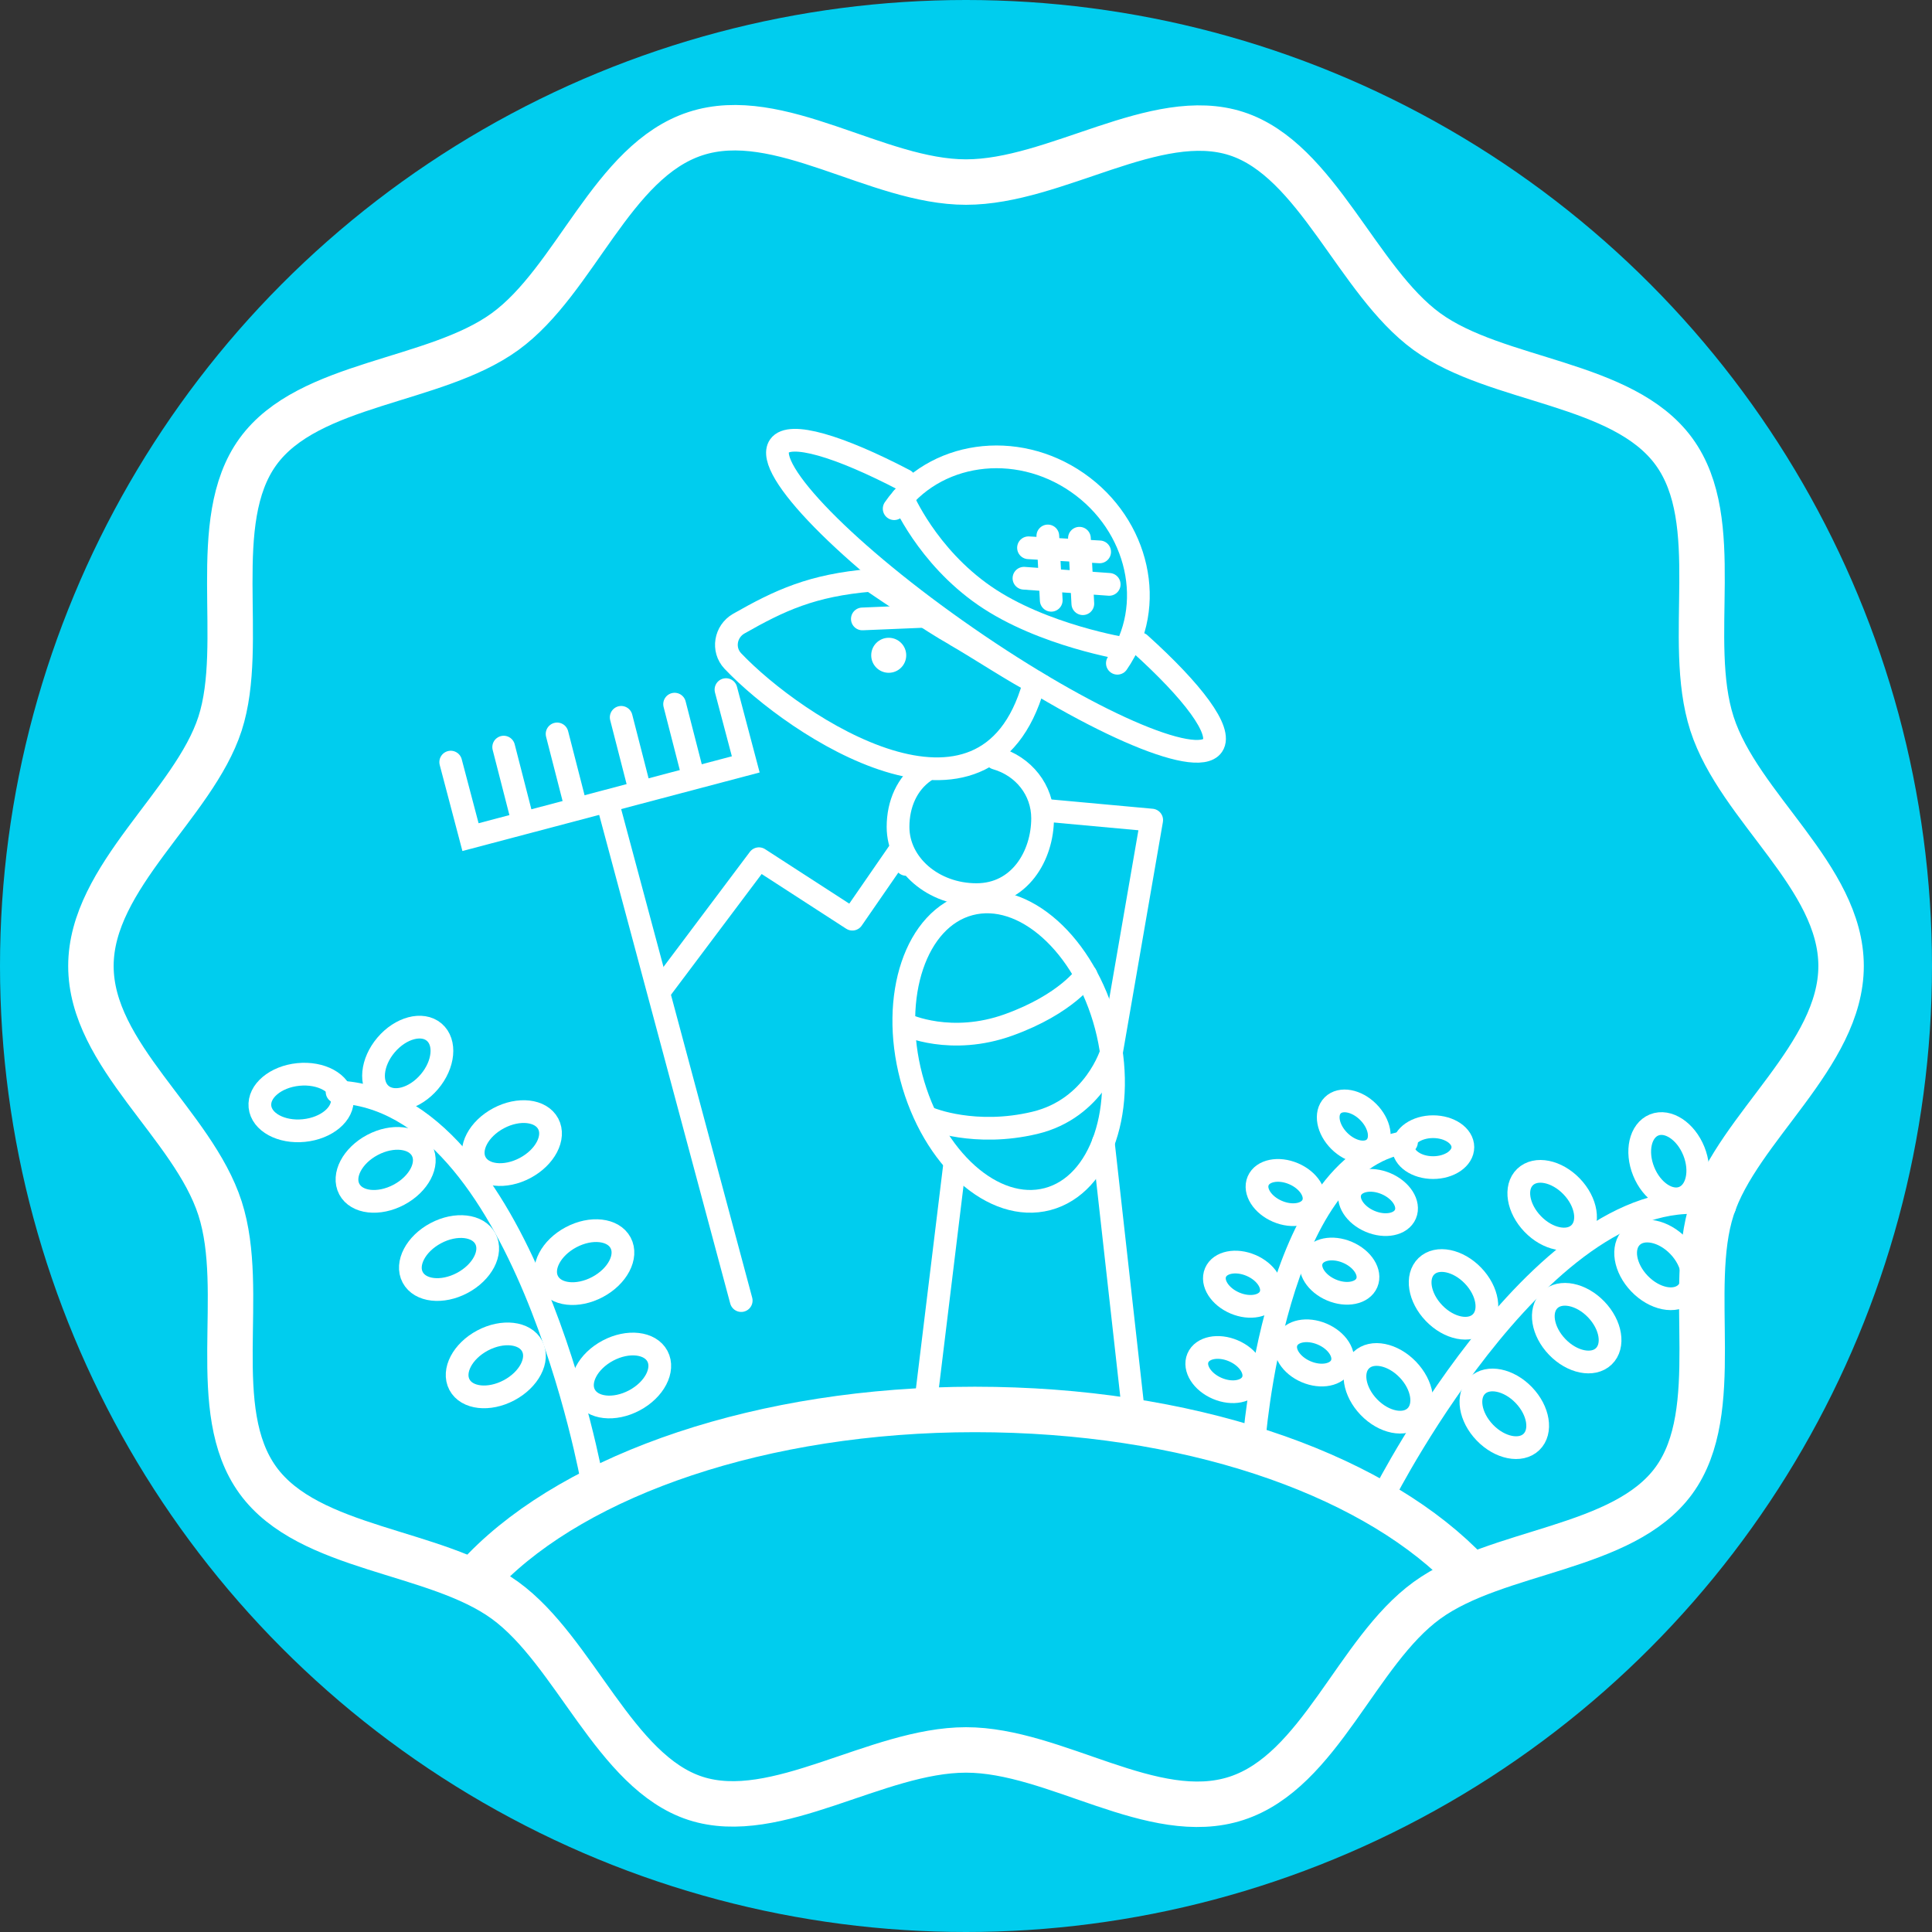 <?xml version="1.0" encoding="UTF-8"?>
<svg id="Layer_2" data-name="Layer 2" xmlns="http://www.w3.org/2000/svg" viewBox="0 0 85 85">
  <rect x="0" y="0" width="85" height="85" fill="#333333" stroke="none"/>
  <defs>
    <style>
      .cls-1 {
        fill: #fff;
      }

      .cls-2 {
        stroke-linejoin: round;
      }

      .cls-2, .cls-3, .cls-4, .cls-5 {
        fill: none;
        stroke: #fff;
      }

      .cls-2, .cls-3, .cls-5 {
        stroke-linecap: round;
      }

      .cls-6 {
        fill: #00cdee;
      }

      .cls-3, .cls-4, .cls-5 {
        stroke-miterlimit: 10;
      }

      .cls-4, .cls-5 {
        stroke-width: 2px;
      }
    </style>
  </defs>
  <g id="ant_beginner">
    <circle class="cls-6" cx="42.5" cy="42.5" r="42.5"/>
    <path class="cls-4" d="m81,42.5c0,3.94-4.53,7.11-5.68,10.66s.56,8.9-1.67,11.97-7.77,3.03-10.87,5.28-4.7,7.51-8.38,8.71-7.96-2.13-11.9-2.13-8.35,3.28-11.9,2.13-5.31-6.48-8.38-8.71-8.62-2.19-10.87-5.28-.48-8.28-1.67-11.97-5.68-6.73-5.68-10.66,4.53-7.11,5.68-10.66-.56-8.9,1.67-11.97,7.77-3.03,10.87-5.28,4.7-7.51,8.38-8.71,7.96,2.13,11.9,2.13,8.35-3.28,11.9-2.13,5.31,6.48,8.38,8.71,8.62,2.19,10.87,5.28.48,8.28,1.67,11.97,5.68,6.73,5.68,10.66Z"/>
    <path id="land" class="cls-5" d="m21.32,69.05c4.09-4.19,12.21-7.04,21.57-7.04s17.22,2.76,21.37,6.84"/>
    <g>
      <path class="cls-3" d="m55.16,63.56s.86-12.47,6.72-13.31"/>
      <ellipse class="cls-3" cx="63.05" cy="50.47" rx="1.31" ry=".9"/>
      <ellipse class="cls-3" cx="60.62" cy="52.9" rx=".9" ry="1.31" transform="translate(-11.79 87.96) rotate(-66.94)"/>
      <ellipse class="cls-3" cx="59.56" cy="49.56" rx=".9" ry="1.31" transform="translate(-17.6 56.63) rotate(-45)"/>
      <ellipse class="cls-3" cx="58.92" cy="55.93" rx=".9" ry="1.31" transform="translate(-15.61 88.23) rotate(-66.94)"/>
      <ellipse class="cls-3" cx="57.81" cy="59.52" rx=".9" ry="1.31" transform="translate(-19.59 89.4) rotate(-66.94)"/>
      <ellipse class="cls-3" cx="54.68" cy="56.5" rx=".9" ry="1.31" transform="translate(-18.72 84.68) rotate(-66.94)"/>
      <ellipse class="cls-3" cx="53.9" cy="60.25" rx=".9" ry="1.31" transform="translate(-22.64 86.25) rotate(-66.94)"/>
      <ellipse class="cls-3" cx="56.55" cy="52.46" rx=".9" ry="1.31" transform="translate(-13.86 83.95) rotate(-66.94)"/>
    </g>
    <g>
      <path class="cls-3" d="m60.9,65.73s7.45-14.63,14.98-12.64"/>
      <ellipse class="cls-3" cx="72.99" cy="55.66" rx="1.19" ry="1.72" transform="translate(-18.2 66.14) rotate(-43.89)"/>
      <ellipse class="cls-3" cx="73.42" cy="51.08" rx="1.19" ry="1.72" transform="translate(-13.77 31.14) rotate(-21.94)"/>
      <ellipse class="cls-3" cx="69.37" cy="58.44" rx="1.19" ry="1.72" transform="translate(-21.14 64.41) rotate(-43.89)"/>
      <ellipse class="cls-3" cx="66.18" cy="62.21" rx="1.19" ry="1.72" transform="translate(-24.64 63.25) rotate(-43.89)"/>
      <ellipse class="cls-3" cx="63.95" cy="56.95" rx="1.19" ry="1.72" transform="translate(-21.62 60.24) rotate(-43.89)"/>
      <ellipse class="cls-3" cx="61.08" cy="61.09" rx="1.19" ry="1.72" transform="translate(-25.29 59.4) rotate(-43.89)"/>
      <ellipse class="cls-3" cx="68.29" cy="53.03" rx="1.19" ry="1.72" transform="translate(-17.69 62.15) rotate(-43.89)"/>
    </g>
    <g>
      <path class="cls-3" d="m26.06,65.2s-3-16.84-11.23-17.16"/>
      <ellipse class="cls-3" cx="13.24" cy="48.51" rx="1.82" ry="1.24" transform="translate(-4.77 1.56) rotate(-5.73)"/>
      <ellipse class="cls-3" cx="16.96" cy="51.48" rx="1.81" ry="1.24" transform="translate(-22.15 13.95) rotate(-27.96)"/>
      <ellipse class="cls-3" cx="17.94" cy="46.78" rx="1.8" ry="1.25" transform="translate(-29.34 30.2) rotate(-49.69)"/>
      <ellipse class="cls-3" cx="19.75" cy="55.35" rx="1.81" ry="1.24" transform="translate(-23.64 15.72) rotate(-27.96)"/>
      <ellipse class="cls-3" cx="21.81" cy="60.08" rx="1.81" ry="1.24" transform="translate(-25.62 17.23) rotate(-27.96)"/>
      <ellipse class="cls-3" cx="25.7" cy="55.53" rx="1.81" ry="1.24" transform="translate(-23.03 18.53) rotate(-27.96)"/>
      <ellipse class="cls-3" cx="27.32" cy="60.52" rx="1.81" ry="1.24" transform="translate(-25.18 19.87) rotate(-27.96)"/>
      <ellipse class="cls-3" cx="22.52" cy="50.29" rx="1.81" ry="1.24" transform="translate(-20.95 16.43) rotate(-27.96)"/>
    </g>
  </g>
  <g id="Layer_15" data-name="Layer 15">
    <g>
      <path class="cls-3" d="m40.93,49.22s1.96.81,4.6.18,3.37-3.11,3.37-3.11"/>
      <g>
        <path class="cls-3" d="m43.82,33.36c1.22.35,2.05,1.4,2.05,2.64,0,1.65-1.01,3.36-2.91,3.36s-3.45-1.33-3.45-2.98c0-1.01.4-1.91,1.16-2.44"/>
        <circle class="cls-1" cx="39.1" cy="28.83" r=".77"/>
        <line class="cls-3" x1="37.94" y1="27.23" x2="40.57" y2="27.12"/>
        <g id="hat">
          <path class="cls-3" d="m50.15,28.32c2.34,2.11,3.64,3.84,3.2,4.48-.7,1.02-5.54-1.11-10.8-4.75s-8.96-7.42-8.26-8.43c.45-.65,2.62,0,5.51,1.51"/>
          <path class="cls-3" d="m39.34,22.38c1.74-2.51,5.35-3.03,8.06-1.15,2.71,1.88,3.5,5.44,1.76,7.95"/>
          <g>
            <line class="cls-3" x1="46.1" y1="23.58" x2="46.25" y2="26.41"/>
            <line class="cls-3" x1="47.49" y1="23.68" x2="47.64" y2="26.56"/>
            <line class="cls-3" x1="45.25" y1="24.1" x2="48.38" y2="24.28"/>
            <line class="cls-3" x1="45.05" y1="25.44" x2="48.8" y2="25.71"/>
          </g>
          <path class="cls-3" d="m39.71,21.91s1.06,2.54,3.61,4.3,6.22,2.34,6.22,2.34"/>
        </g>
        <path class="cls-3" d="m42.02,27.93c-1.11-.64-2.75-1.76-3.7-2.4-2.6.22-4.01.88-5.82,1.91-.59.34-.73,1.14-.26,1.64,2.75,2.9,11.12,8.45,13.23,1.08.09-.5.21.34.19-.07-.93-.46-2.64-1.59-3.64-2.16Z"/>
        <ellipse class="cls-3" cx="44.38" cy="46.26" rx="4.43" ry="6.71" transform="translate(-10.33 12.85) rotate(-14.77)"/>
        <line class="cls-3" x1="42.01" y1="51.16" x2="40.68" y2="62.08"/>
        <line class="cls-3" x1="48.54" y1="50.26" x2="49.87" y2="62.16"/>
        <polyline class="cls-2" points="39.87 38.03 39.51 37.53 37.5 40.44 33.39 37.78 29.02 43.6"/>
        <line class="cls-3" x1="26.75" y1="35.37" x2="32.61" y2="57.22"/>
        <polyline class="cls-3" points="31.94 30.34 32.81 33.63 20.7 36.83 19.83 33.53"/>
        <path class="cls-3" d="m39.87,45.09s1.96.92,4.51,0,3.4-2.19,3.4-2.19"/>
        <polyline class="cls-2" points="45.87 35.64 50.67 36.08 48.9 46.3"/>
        <line class="cls-3" x1="29.68" y1="30.98" x2="30.44" y2="33.94"/>
        <line class="cls-3" x1="27.33" y1="31.56" x2="28.09" y2="34.52"/>
        <line class="cls-3" x1="24.51" y1="32.29" x2="25.27" y2="35.25"/>
      </g>
      <line class="cls-3" x1="22.16" y1="32.87" x2="22.92" y2="35.83"/>
    </g>
  </g>
</svg>